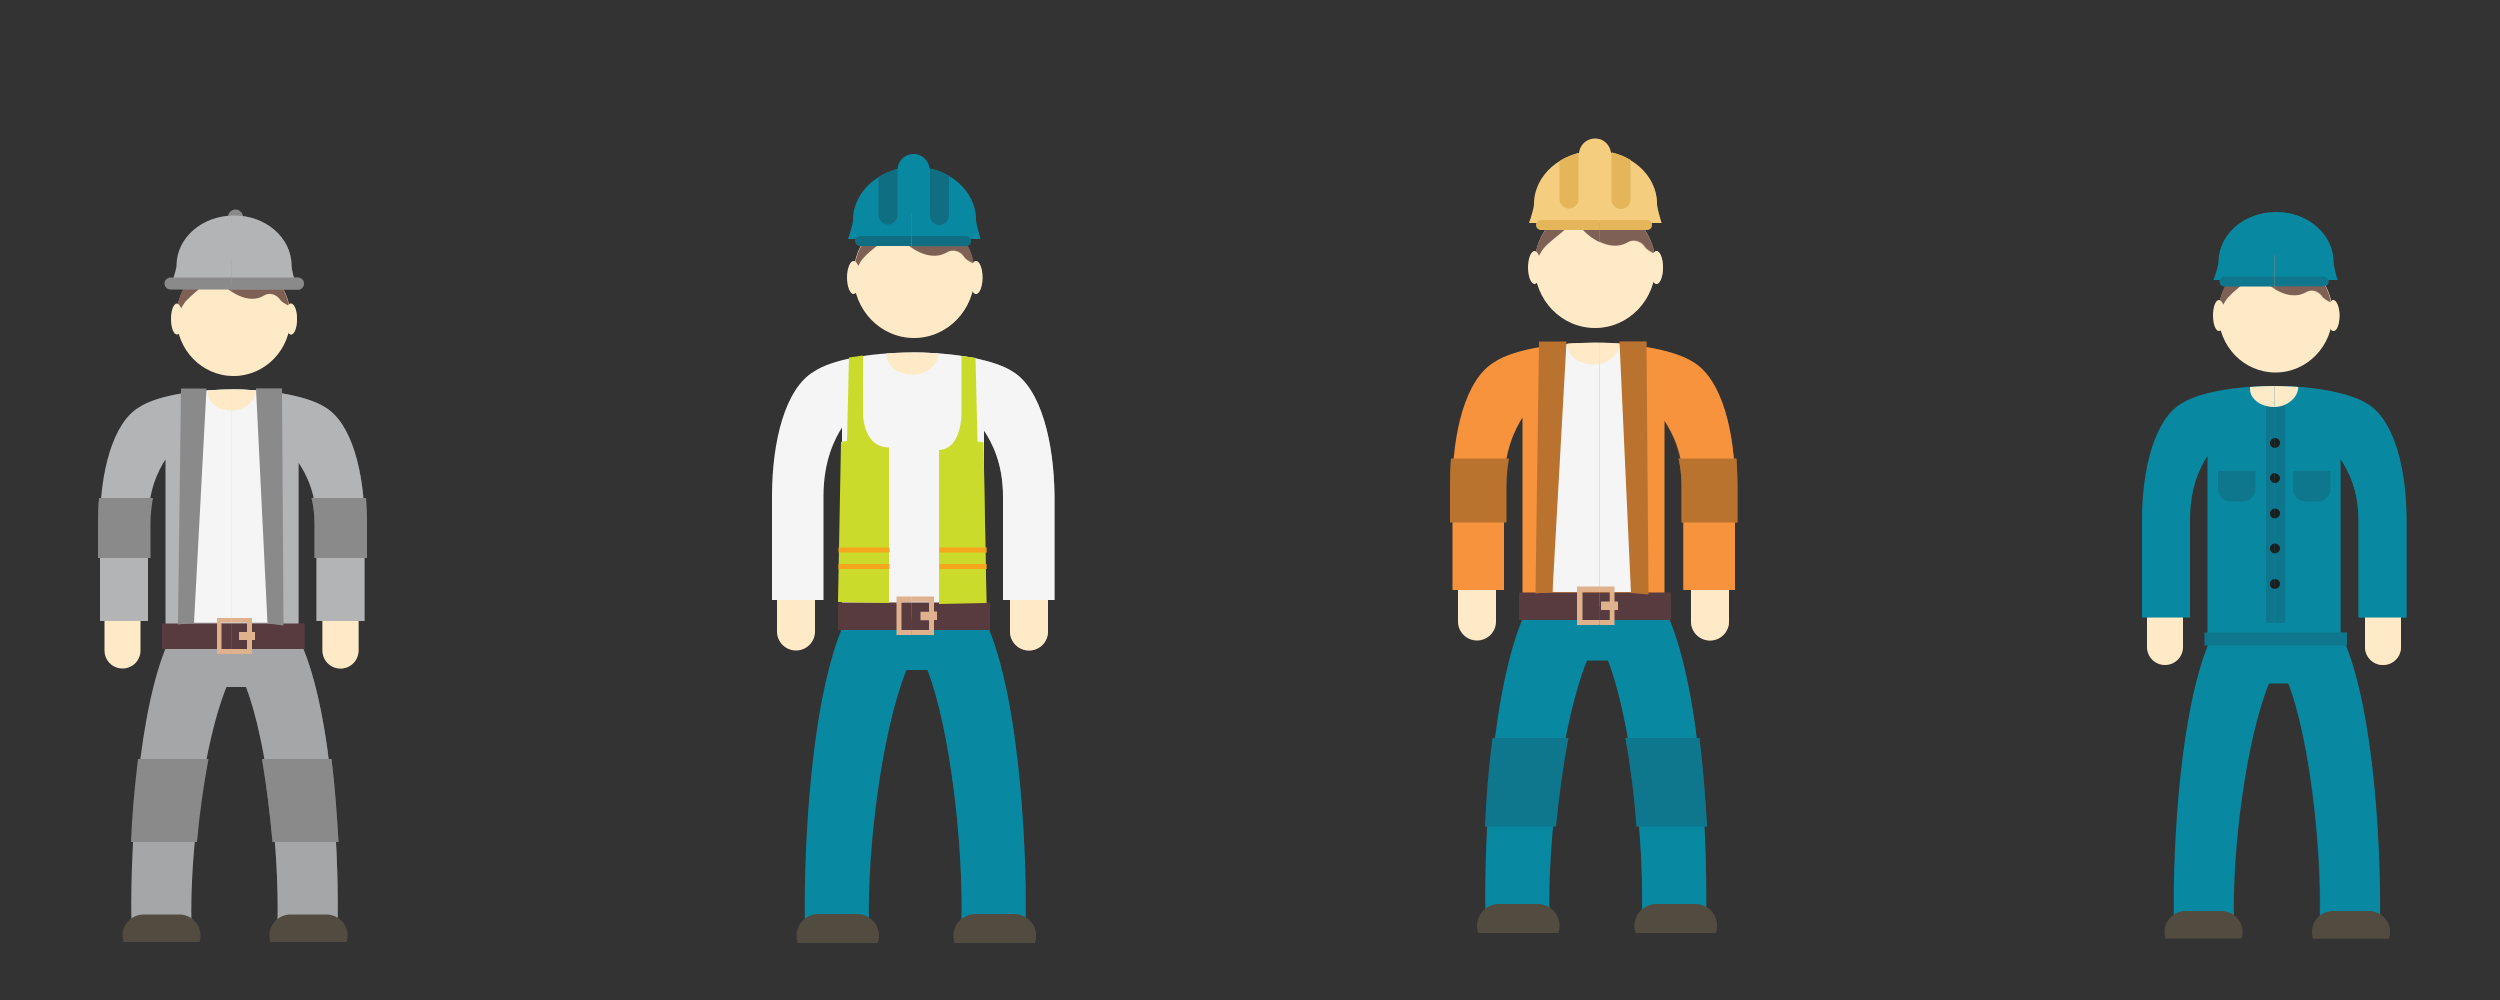 <?xml version="1.0" encoding="utf-8"?>
<!-- Generator: Adobe Illustrator 23.0.1, SVG Export Plug-In . SVG Version: 6.00 Build 0)  -->
<svg version="1.1" id="Layer_1" xmlns="http://www.w3.org/2000/svg" xmlns:xlink="http://www.w3.org/1999/xlink" x="0px" y="0px"
	 viewBox="0 0 500 200" style="enable-background:new 0 0 500 200;" xml:space="preserve">
<rect x="0" y="0" width="500" height="200" fill="#333333" stroke="none"/>
<style type="text/css">
	.st0{fill-rule:evenodd;clip-rule:evenodd;fill:#8B8A8B;}
	.st1{fill:#FFEAC7;}
	.st2{fill-rule:evenodd;clip-rule:evenodd;fill:#B3B4B6;}
	.st3{fill-rule:evenodd;clip-rule:evenodd;fill:#FFEAC7;}
	.st4{fill-rule:evenodd;clip-rule:evenodd;fill:#7E6055;}
	.st5{fill:#A5A6A8;}
	.st6{fill:#524C40;}
	.st7{fill:#8B8A8B;}
	.st8{fill-rule:evenodd;clip-rule:evenodd;fill:#F4F5F4;}
	.st9{fill:#573B3F;}
	.st10{fill:#E0B18D;}
	.st11{opacity:0.5;}
	.st12{fill-rule:evenodd;clip-rule:evenodd;fill:#0988A1;}
	.st13{fill-rule:evenodd;clip-rule:evenodd;fill:#106E82;}
	.st14{fill:#0988A1;}
	.st15{fill:#CADB2B;}
	.st16{fill:#F5A61C;}
	.st17{fill-rule:evenodd;clip-rule:evenodd;fill:#0E778E;}
	.st18{fill:#0E778E;}
	.st19{fill:#1D1D1B;}
	.st20{fill-rule:evenodd;clip-rule:evenodd;fill:#F7933D;}
	.st21{fill-rule:evenodd;clip-rule:evenodd;fill:#BA722F;}
	.st22{fill:#BA722F;}
	.st23{fill-rule:evenodd;clip-rule:evenodd;fill:#F5CD7E;}
	.st24{fill-rule:evenodd;clip-rule:evenodd;fill:#E4B559;}
</style>
<g>
	<g>
		<path class="st0" d="M47.1,44.9c0.8,0,1.5-0.7,1.5-1.5c0-0.8-0.7-1.5-1.5-1.5c-0.8,0-1.5,0.7-1.5,1.5
			C45.6,44.2,46.3,44.9,47.1,44.9z"/>
		<path class="st1" d="M28.1,130.1c0,2-1.6,3.6-3.6,3.6l0,0c-2,0-3.6-1.6-3.6-3.6v-5.8c0-2,1.6-3.6,3.6-3.6l0,0c2,0,3.6,1.6,3.6,3.6
			V130.1z"/>
		<path class="st1" d="M71.7,130.1c0,2-1.6,3.6-3.6,3.6l0,0c-2,0-3.6-1.6-3.6-3.6v-5.8c0-2,1.6-3.6,3.6-3.6l0,0c2,0,3.6,1.6,3.6,3.6
			V130.1z"/>
		<path class="st2" d="M65.1,81.5c-3.2-2.1-10.3-3.6-18.6-3.6c-8.3,0-15.4,1.4-18.6,3.5c-5.4,3.1-7.9,13.2-7.9,23.3v19.5h9.6v-19.5
			c0-6.6,2.1-10.7,3.5-12.8v36h26.6V92.5c1.5,2.2,3.6,6.2,3.6,12.2v19.5h9.6v-19.5C72.9,94.7,70.4,84.7,65.1,81.5z"/>
		<ellipse class="st3" cx="46.7" cy="63.5" rx="11.4" ry="11.7"/>
		<path class="st4" d="M37.2,60.2c1.2-1.3,2.6-2.3,3.9-3.5c0.9-0.8,2.4-1,3.3,0c2,2.2,5.6,4.1,8.4,2.4c1.1-0.7,2.5-0.2,3.2,0.8
			c0.3,0.5,1.1,0.9,1.8,1.3c-1-5.4-5.6-9.5-11.2-9.5c-6.1,0-11.1,5-11.3,11.2C36.1,62.1,36.5,61,37.2,60.2z"/>
		<path class="st3" d="M59.4,63.8c0,1.7-0.5,3.1-1.2,3.1c-0.7,0-1.2-1.4-1.2-3.1s0.5-3.1,1.2-3.1C58.9,60.8,59.4,62.1,59.4,63.8z"/>
		<path class="st3" d="M36.6,63.8c0,1.7-0.5,3.1-1.2,3.1c-0.7,0-1.2-1.4-1.2-3.1s0.5-3.1,1.2-3.1C36,60.8,36.6,62.1,36.6,63.8z"/>
		<path class="st2" d="M59.1,56.7c0-0.1,0-0.2-0.1-0.3c-0.2-0.7-0.7-2.6-0.7-3.3c0-5.5-5.1-10-11.5-10c-6.4,0-11.5,4.5-11.5,10
			c0,0.6-0.6,2.5-1,3.6H59.1z"/>
		<path class="st0" d="M60.8,56.7c0,0.7-0.6,1.2-1.2,1.2H34.1c-0.7,0-1.2-0.6-1.2-1.2l0,0c0-0.7,0.6-1.2,1.2-1.2h25.4
			C60.2,55.5,60.8,56,60.8,56.7L60.8,56.7z"/>
		<path class="st5" d="M59.9,128l-0.2-0.7H33.1v2.4c-6.3,15.7-7.1,45.6-6.8,55.5l12-0.3c-0.4-14.5,2.5-36.5,7-47.5h3.9
			c4.3,11.2,6.7,33.1,6.3,47.5l12,0.3C67.8,174.9,67,143.1,59.9,128z"/>
		<path class="st6" d="M39.9,188.4c0.1-0.4,0.2-0.8,0.2-1.3c0-2.3-1.9-4.2-4.2-4.2h-7.2c-2.3,0-4.2,1.9-4.2,4.2
			c0,0.4,0.1,0.9,0.2,1.3H39.9z"/>
		<path class="st6" d="M69.3,188.4c0.1-0.4,0.2-0.8,0.2-1.3c0-2.3-1.9-4.2-4.2-4.2h-7.2c-2.3,0-4.2,1.9-4.2,4.2
			c0,0.4,0.1,0.9,0.2,1.3H69.3z"/>
		<path class="st7" d="M67.7,168.4c-0.3-5.2-0.7-10.9-1.4-16.6H52.4c0.9,5.3,1.6,11,2.1,16.6H67.7z"/>
		<path class="st7" d="M39.4,168.4c0.5-5.6,1.3-11.3,2.3-16.6H27.6c-0.7,5.7-1.2,11.4-1.4,16.6H39.4z"/>
		<path class="st0" d="M30.1,111.6v-6.9c0-1.8,0.2-3.5,0.5-5.1H19.8c-0.2,1.7-0.2,3.5-0.2,5.1v6.9H30.1z"/>
		<path class="st0" d="M62.8,111.6h10.6v-6.9c0-1.7-0.1-3.4-0.2-5.1H62.3c0.4,1.6,0.6,3.3,0.6,5.1V111.6z"/>
		<path class="st8" d="M54.6,78.4c-2.5-0.3-5.2-0.5-8.1-0.5c-2.7,0-5.3,0.2-7.7,0.4v46.2h15.8V78.4z"/>
		<path class="st1" d="M41.5,78.1c0,0.1,0,0.3,0,0.4c0,2,2.2,3.6,4.8,3.6c2.7,0,4.8-2,4.8-4c0,0-2.4-0.2-4.8-0.2
			C44,77.9,41.6,78.1,41.5,78.1z"/>
		<rect x="32.4" y="124.7" class="st9" width="28.5" height="5.1"/>
		<g>
			<g>
				<g>
					<path class="st10" d="M50.4,130.8h-7v-7.2h7V130.8z M44.3,129.8h5.1v-5.3h-5.1V129.8z"/>
				</g>
				<g>
					<rect x="47.8" y="126.4" class="st10" width="3.2" height="1.6"/>
				</g>
			</g>
		</g>
		<polygon class="st7" points="56.7,125.1 53.5,124.7 51.2,77.7 56.4,77.7 		"/>
		<polygon class="st7" points="35.6,124.9 38.8,124.6 41.3,77.7 36.2,77.7 		"/>
	</g>
	<g class="st11">
		<path class="st0" d="M47.1,42c-0.3,0-0.6,0.1-0.8,0.2v2.4c0.2,0.1,0.5,0.2,0.8,0.2c0.8,0,1.5-0.7,1.5-1.5
			C48.5,42.6,47.9,42,47.1,42z"/>
		<path class="st1" d="M71.7,130.1c0,2-1.6,3.6-3.6,3.6l0,0c-2,0-3.6-1.6-3.6-3.6v-5.8c0-2,1.6-3.6,3.6-3.6l0,0c2,0,3.6,1.6,3.6,3.6
			V130.1z"/>
		<path class="st2" d="M65.1,81.5c-3.2-2.1-10.3-3.6-18.6-3.6c-0.1,0-0.1,0-0.2,0v50h13.4V92.5c1.5,2.2,3.6,6.2,3.6,12.2v19.5h9.6
			v-19.5C72.9,94.7,70.4,84.7,65.1,81.5z"/>
		<path class="st3" d="M46.7,51.8c-0.1,0-0.3,0-0.4,0v23.3c0.1,0,0.3,0,0.4,0C53,75.1,58,69.9,58,63.5S53,51.8,46.7,51.8z"/>
		<path class="st4" d="M46.7,51.8c-0.1,0-0.3,0-0.4,0v6.5c2,1.3,4.5,2.1,6.5,0.8c1.1-0.7,2.5-0.2,3.2,0.8c0.3,0.5,1.1,0.9,1.8,1.3
			C56.8,55.9,52.2,51.8,46.7,51.8z"/>
		<path class="st3" d="M59.4,63.8c0,1.7-0.5,3.1-1.2,3.1c-0.7,0-1.2-1.4-1.2-3.1s0.5-3.1,1.2-3.1C58.9,60.8,59.4,62.1,59.4,63.8z"/>
		<path class="st2" d="M46.3,56.7h12.8c0-0.1,0-0.2-0.1-0.3c-0.2-0.7-0.7-2.6-0.7-3.3c0-5.5-5.1-10-11.5-10c-0.2,0-0.3,0-0.5,0V56.7
			z"/>
		<path class="st0" d="M59.6,55.5H46.3V58h13.3c0.7,0,1.2-0.6,1.2-1.2C60.8,56,60.2,55.5,59.6,55.5z"/>
		<path class="st5" d="M59.9,128l-0.2-0.7H46.3v10h2.9c4.3,11.2,6.7,33.1,6.3,47.5l12,0.3C67.8,174.9,67,143.1,59.9,128z"/>
		<path class="st6" d="M69.3,188.4c0.1-0.4,0.2-0.8,0.2-1.3c0-2.3-1.9-4.2-4.2-4.2h-7.2c-2.3,0-4.2,1.9-4.2,4.2
			c0,0.4,0.1,0.9,0.2,1.3H69.3z"/>
		<path class="st7" d="M67.7,168.4c-0.3-5.2-0.7-10.9-1.4-16.6H52.4c0.9,5.3,1.6,11,2.1,16.6H67.7z"/>
		<path class="st0" d="M62.8,111.6h10.6v-6.9c0-1.7-0.1-3.4-0.2-5.1H62.3c0.4,1.6,0.6,3.3,0.6,5.1V111.6z"/>
		<path class="st8" d="M46.5,77.9c-0.1,0-0.1,0-0.2,0v46.6h8.3V78.4C52.1,78.1,49.4,77.9,46.5,77.9z"/>
		<path class="st1" d="M46.5,77.9c-0.1,0-0.1,0-0.2,0v4.2c0,0,0.1,0,0.1,0c2.7,0,4.8-2,4.8-4C51.2,78.1,48.9,77.9,46.5,77.9z"/>
		<rect x="46.3" y="124.7" class="st9" width="14.6" height="5.1"/>
		<g>
			<g>
				<g>
					<polygon class="st10" points="46.3,123.6 46.3,124.5 49.4,124.5 49.4,129.8 46.3,129.8 46.3,130.8 50.4,130.8 50.4,123.6 					
						"/>
				</g>
				<g>
					<rect x="47.8" y="126.4" class="st10" width="3.2" height="1.6"/>
				</g>
			</g>
		</g>
		<polygon class="st7" points="56.7,125.1 53.5,124.7 51.2,77.7 56.4,77.7 		"/>
	</g>
</g>
<g>
	<g>
		<path class="st1" d="M163,126.3c0,2.1-1.7,3.8-3.8,3.8l0,0c-2.1,0-3.8-1.7-3.8-3.8v-6.2c0-2.1,1.7-3.8,3.8-3.8l0,0
			c2.1,0,3.8,1.7,3.8,3.8V126.3z"/>
		<path class="st1" d="M209.6,126.3c0,2.1-1.7,3.8-3.8,3.8l0,0c-2.1,0-3.8-1.7-3.8-3.8v-6.2c0-2.1,1.7-3.8,3.8-3.8l0,0
			c2.1,0,3.8,1.7,3.8,3.8V126.3z"/>
		<path class="st8" d="M202.5,74.3c-3.4-2.2-11-3.8-19.9-3.8c-8.8,0-16.4,1.5-19.8,3.8c-5.8,3.4-8.4,14.1-8.4,24.9V120h10.3V99.2
			c0-7.1,2.3-11.5,3.7-13.7V124h28.4V86.1c1.6,2.4,3.8,6.6,3.8,13.1V120h10.3V99.2C210.8,88.5,208.2,77.7,202.5,74.3z"/>
		<ellipse class="st3" cx="182.8" cy="55.1" rx="12.1" ry="12.5"/>
		<path class="st4" d="M172.7,51.6c1.2-1.4,2.8-2.4,4.2-3.7c1-0.9,2.6-1,3.5,0c2.1,2.3,6,4.4,9,2.6c1.2-0.7,2.7-0.2,3.4,0.9
			c0.3,0.5,1.1,1,2,1.4c-1.1-5.8-6-10.1-11.9-10.1c-6.5,0-11.9,5.3-12.1,11.9C171.5,53.7,171.9,52.4,172.7,51.6z"/>
		<path class="st3" d="M196.5,55.5c0,1.8-0.6,3.3-1.3,3.3c-0.7,0-1.3-1.5-1.3-3.3s0.6-3.3,1.3-3.3C195.9,52.2,196.5,53.7,196.5,55.5
			z"/>
		<path class="st3" d="M172,55.5c0,1.8-0.6,3.3-1.3,3.3c-0.7,0-1.3-1.5-1.3-3.3s0.6-3.3,1.3-3.3C171.5,52.2,172,53.7,172,55.5z"/>
		<g>
			<g>
				<path class="st12" d="M196.1,47.8c0-0.1,0-0.2-0.1-0.3c-0.2-0.7-0.8-2.8-0.8-3.5c0-5.9-5.5-10.6-12.3-10.6
					c-6.8,0-12.3,4.8-12.3,10.6c0,0.7-0.6,2.7-1,3.8H196.1z"/>
				<circle class="st12" cx="182.7" cy="34" r="3.2"/>
				<g>
					<g>
						<path class="st13" d="M175.7,35.4c1.1-0.7,2.4-1.2,3.7-1.6c0.1,0.2,0.1,0.5,0.1,0.7v8.5c0,1.1-0.9,1.9-1.9,1.9l0,0
							c-1.1,0-1.9-0.9-1.9-1.9V35.4z"/>
						<path class="st13" d="M186.1,33.7c1.3,0.3,2.6,0.8,3.7,1.5v7.9c0,1.1-0.9,1.9-1.9,1.9l0,0c-1.1,0-1.9-0.9-1.9-1.9v-8.5
							C186,34.2,186,34,186.1,33.7z"/>
					</g>
				</g>
			</g>
			<path class="st13" d="M194.2,48.2c0,0.6-0.5,1-1,1H172c-0.6,0-1-0.5-1-1l0,0c0-0.6,0.5-1,1-1h21.2
				C193.7,47.2,194.2,47.6,194.2,48.2L194.2,48.2z"/>
		</g>
		<path class="st14" d="M197,124l-0.2-0.7h-28.5v2.6c-6.8,16.8-7.6,48.7-7.3,59.3l12.8-0.4c-0.4-15.5,2.7-39,7.5-50.8h4.2
			c4.6,11.9,7.2,35.4,6.8,50.8l12.8,0.4C205.4,174.2,204.5,140.2,197,124z"/>
		<path class="st6" d="M175.6,188.6c0.1-0.4,0.2-0.9,0.2-1.4c0-2.5-2-4.4-4.4-4.4h-7.7c-2.5,0-4.4,2-4.4,4.4c0,0.5,0.1,0.9,0.2,1.4
			H175.6z"/>
		<path class="st6" d="M207,188.6c0.1-0.4,0.2-0.9,0.2-1.4c0-2.5-2-4.4-4.4-4.4h-7.7c-2.5,0-4.4,2-4.4,4.4c0,0.5,0.1,0.9,0.2,1.4
			H207z"/>
		<path class="st1" d="M177.3,70.7c0,0.1,0,0.3,0,0.4c0,2.1,2.3,3.8,5.2,3.8c2.9,0,5.2-2.1,5.2-4.2c0,0-2.5-0.2-5.1-0.2
			C180,70.5,177.4,70.7,177.3,70.7z"/>
		<rect x="167.6" y="120.5" class="st9" width="30.4" height="5.5"/>
		<path class="st10" d="M187.4,122.3h-0.6v-3h-7.5v7.7h7.5v-3h0.6V122.3z M185.8,126h-5.5v-5.6h5.5v2h-1.7v1.7h1.7V126z"/>
		<path class="st15" d="M172.6,82.8v-1.1c0-0.3,0-0.5,0-0.8c0-0.3,0-0.5,0-0.8v-9l-2.8,0.4l-0.4,16.7l-1.2,0.2l-0.6,32l10.2,0.2
			l0-31.1C172.6,89.5,172.6,82.8,172.6,82.8z"/>
		<path class="st15" d="M196.7,88.5l-1.2-0.2l-0.4-16.7l-2.8-0.4v11.7c0,0,0,6.9-4.5,7.1l0,30.8l9.5-0.2L196.7,88.5z"/>
		<rect x="167.7" y="109.5" class="st16" width="10.2" height="1"/>
		<rect x="167.7" y="112.8" class="st16" width="10.2" height="1"/>
		<rect x="187.9" y="109.5" class="st16" width="9.4" height="1"/>
		<rect x="187.9" y="112.8" class="st16" width="9.4" height="1"/>
	</g>
	<g class="st11">
		<path class="st1" d="M209.6,126.3c0,2.1-1.7,3.8-3.8,3.8l0,0c-2.1,0-3.8-1.7-3.8-3.8v-6.2c0-2.1,1.7-3.8,3.8-3.8l0,0
			c2.1,0,3.8,1.7,3.8,3.8V126.3z"/>
		<path class="st8" d="M202.5,74.3c-3.4-2.2-11-3.8-19.9-3.8c-0.1,0-0.2,0-0.3,0V124h14.5V86.1c1.6,2.4,3.8,6.6,3.8,13.1V120h10.3
			V99.2C210.8,88.5,208.2,77.7,202.5,74.3z"/>
		<path class="st3" d="M182.8,42.6c-0.2,0-0.4,0-0.5,0v24.9c0.2,0,0.4,0,0.5,0c6.7,0,12.1-5.6,12.1-12.5S189.5,42.6,182.8,42.6z"/>
		<path class="st4" d="M182.8,42.6c-0.2,0-0.4,0-0.5,0v6.9c2.1,1.5,4.9,2.3,7.1,0.9c1.2-0.7,2.7-0.2,3.4,0.9c0.3,0.5,1.1,1,2,1.4
			C193.7,46.9,188.8,42.6,182.8,42.6z"/>
		<path class="st3" d="M196.5,55.5c0,1.8-0.6,3.3-1.3,3.3c-0.7,0-1.3-1.5-1.3-3.3s0.6-3.3,1.3-3.3C195.9,52.2,196.5,53.7,196.5,55.5
			z"/>
		<g>
			<g>
				<path class="st12" d="M182.3,47.8h13.8c0-0.1,0-0.2-0.1-0.3c-0.2-0.7-0.8-2.8-0.8-3.5c0-5.9-5.5-10.6-12.3-10.6
					c-0.2,0-0.4,0-0.6,0V47.8z"/>
				<path class="st12" d="M182.7,30.9c-0.1,0-0.3,0-0.4,0v6.3c0.1,0,0.3,0,0.4,0c1.7,0,3.2-1.4,3.2-3.2
					C185.9,32.3,184.5,30.9,182.7,30.9z"/>
				<g>
					<g>
						<path class="st13" d="M186.1,33.7c1.3,0.3,2.6,0.8,3.7,1.5v7.9c0,1.1-0.9,1.9-1.9,1.9l0,0c-1.1,0-1.9-0.9-1.9-1.9v-8.5
							C186,34.2,186,34,186.1,33.7z"/>
					</g>
				</g>
			</g>
			<path class="st13" d="M193.2,47.2h-10.8v2.1h10.8c0.6,0,1-0.5,1-1C194.2,47.6,193.7,47.2,193.2,47.2z"/>
		</g>
		<path class="st14" d="M197,124l-0.2-0.7h-14.5V134h3.2c4.6,11.9,7.2,35.4,6.8,50.8l12.8,0.4C205.4,174.2,204.5,140.2,197,124z"/>
		<path class="st6" d="M207,188.6c0.1-0.4,0.2-0.9,0.2-1.4c0-2.5-2-4.4-4.4-4.4h-7.7c-2.5,0-4.4,2-4.4,4.4c0,0.5,0.1,0.9,0.2,1.4
			H207z"/>
		<path class="st1" d="M182.6,70.6c-0.1,0-0.2,0-0.3,0V75c0.1,0,0.2,0,0.2,0c2.9,0,5.2-2.1,5.2-4.2
			C187.7,70.8,185.2,70.6,182.6,70.6z"/>
		<rect x="182.3" y="120.5" class="st9" width="15.7" height="5.5"/>
		<polygon class="st10" points="186.8,122.3 186.8,119.3 182.3,119.3 182.3,120.3 185.8,120.3 185.8,122.3 184.1,122.3 184.1,124 
			185.8,124 185.8,126 182.3,126 182.3,127 186.8,127 186.8,124 187.4,124 187.4,122.3 		"/>
		<path class="st15" d="M196.7,88.5l-1.2-0.2l-0.4-16.7l-2.8-0.4v11.7c0,0,0,6.9-4.5,7.1l0,30.8l9.5-0.2L196.7,88.5z"/>
		<rect x="187.9" y="109.5" class="st16" width="9.4" height="1"/>
		<rect x="187.9" y="112.8" class="st16" width="9.4" height="1"/>
	</g>
</g>
<g>
	<g>
		<path class="st1" d="M436.6,129.4c0,2-1.6,3.6-3.6,3.6l0,0c-2,0-3.6-1.6-3.6-3.6v-5.8c0-2,1.6-3.6,3.6-3.6l0,0
			c2,0,3.6,1.6,3.6,3.6V129.4z"/>
		<path class="st1" d="M480.2,129.4c0,2-1.6,3.6-3.6,3.6l0,0c-2,0-3.6-1.6-3.6-3.6v-5.8c0-2,1.6-3.6,3.6-3.6l0,0
			c2,0,3.6,1.6,3.6,3.6V129.4z"/>
		<path class="st12" d="M473.5,80.8c-3.2-2.1-10.3-3.6-18.6-3.6c-8.3,0-15.4,1.4-18.6,3.5c-5.4,3.1-7.9,13.2-7.9,23.3v19.5h9.6V104
			c0-6.6,2.1-10.7,3.5-12.8v36h26.6V91.8c1.5,2.2,3.6,6.2,3.6,12.2v19.5h9.6V104C481.3,94,478.9,84,473.5,80.8z"/>
		<rect x="453.2" y="80.3" class="st17" width="3.8" height="44.3"/>
		<path class="st3" d="M466.5,62.8c0,6.4-5.1,11.7-11.4,11.7c-6.3,0-11.4-5.2-11.4-11.7c0-6.4,5.1-11.7,11.4-11.7
			C461.4,51.1,466.5,56.3,466.5,62.8z"/>
		<path class="st4" d="M445.6,59.5c1.2-1.3,2.6-2.3,3.9-3.5c0.9-0.8,2.4-1,3.3,0c2,2.2,5.6,4.1,8.4,2.4c1.1-0.7,2.5-0.2,3.2,0.8
			c0.3,0.5,1.1,0.9,1.8,1.3c-1-5.4-5.6-9.5-11.2-9.5c-6.1,0-11.1,5-11.3,11.2C444.5,61.4,444.9,60.3,445.6,59.5z"/>
		<path class="st3" d="M467.9,63.1c0,1.7-0.5,3.1-1.2,3.1c-0.7,0-1.2-1.4-1.2-3.1c0-1.7,0.5-3.1,1.2-3.1
			C467.3,60.1,467.9,61.4,467.9,63.1z"/>
		<path class="st3" d="M445,63.1c0,1.7-0.5,3.1-1.2,3.1c-0.7,0-1.2-1.4-1.2-3.1c0-1.7,0.5-3.1,1.2-3.1C444.5,60.1,445,61.4,445,63.1
			z"/>
		<g>
			<g>
				<g>
					<path class="st12" d="M467.5,56c0-0.1,0-0.2-0.1-0.3c-0.2-0.7-0.7-2.6-0.7-3.3c0-5.5-5.1-10-11.5-10c-6.4,0-11.5,4.5-11.5,10
						c0,0.6-0.6,2.5-1,3.6H467.5z"/>
				</g>
				<g>
					<path class="st17" d="M465.7,56.3c0,0.5-0.4,1-1,1h-19.8c-0.5,0-1-0.4-1-1l0,0c0-0.5,0.4-1,1-1h19.8
						C465.3,55.3,465.7,55.8,465.7,56.3L465.7,56.3z"/>
				</g>
			</g>
		</g>
		<path class="st14" d="M468.4,127.3l-0.2-0.7h-26.6v2.4c-6.3,15.7-7.1,45.6-6.8,55.5l12-0.3c-0.4-14.5,2.5-36.5,7-47.5h3.9
			c4.3,11.2,6.7,33.1,6.3,47.5l12,0.3C476.2,174.2,475.4,142.4,468.4,127.3z"/>
		<path class="st6" d="M448.3,187.7c0.1-0.4,0.2-0.8,0.2-1.3c0-2.3-1.9-4.2-4.2-4.2h-7.2c-2.3,0-4.2,1.9-4.2,4.2
			c0,0.4,0.1,0.9,0.2,1.3H448.3z"/>
		<path class="st6" d="M477.8,187.7c0.1-0.4,0.2-0.8,0.2-1.3c0-2.3-1.9-4.2-4.2-4.2h-7.2c-2.3,0-4.2,1.9-4.2,4.2
			c0,0.4,0.1,0.9,0.2,1.3H477.8z"/>
		<rect x="440.9" y="126.5" class="st18" width="28.5" height="2.6"/>
		<g>
			<g>
				<path class="st19" d="M456,88.6c0,0.5-0.4,1-1,1c-0.5,0-1-0.4-1-1c0-0.5,0.4-1,1-1C455.5,87.6,456,88,456,88.6z"/>
				<path class="st19" d="M456,95.6c0,0.5-0.4,1-1,1c-0.5,0-1-0.4-1-1c0-0.5,0.4-1,1-1C455.5,94.7,456,95.1,456,95.6z"/>
				<path class="st19" d="M456,102.7c0,0.5-0.4,1-1,1c-0.5,0-1-0.4-1-1c0-0.5,0.4-1,1-1C455.5,101.7,456,102.1,456,102.7z"/>
				<path class="st19" d="M456,109.7c0,0.5-0.4,1-1,1c-0.5,0-1-0.4-1-1c0-0.5,0.4-1,1-1C455.5,108.7,456,109.2,456,109.7z"/>
				<path class="st19" d="M456,116.8c0,0.5-0.4,1-1,1c-0.5,0-1-0.4-1-1c0-0.5,0.4-1,1-1C455.5,115.8,456,116.2,456,116.8z"/>
			</g>
		</g>
		<path class="st1" d="M450,77.4c0,0.1,0,0.3,0,0.4c0,2,2.2,3.6,4.8,3.6c2.7,0,4.8-2,4.8-4c0,0-2.4-0.2-4.8-0.2
			C452.5,77.2,450,77.4,450,77.4z"/>
		<path class="st18" d="M443.6,94.2v3.6c0,1.4,1.1,2.5,2.5,2.5h2.5c1.4,0,2.5-1.1,2.5-2.5v-3.6H443.6z"/>
		<path class="st18" d="M458.6,94.2v3.6c0,1.4,1.1,2.5,2.5,2.5h2.5c1.4,0,2.5-1.1,2.5-2.5v-3.6H458.6z"/>
	</g>
	<g class="st11">
		<path class="st1" d="M480.2,129.4c0,2-1.6,3.6-3.6,3.6l0,0c-2,0-3.6-1.6-3.6-3.6v-5.8c0-2,1.6-3.6,3.6-3.6l0,0
			c2,0,3.6,1.6,3.6,3.6V129.4z"/>
		<path class="st12" d="M473.5,80.8c-3.2-2.1-10.3-3.5-18.6-3.6v50h13.2V91.8c1.5,2.2,3.6,6.2,3.6,12.2v19.5h9.6V104
			C481.3,94,478.9,84,473.5,80.8z"/>
		<rect x="455" y="80.3" class="st17" width="2.1" height="44.3"/>
		<path class="st3" d="M455.1,51.1c-0.1,0-0.1,0-0.2,0v23.3c0.1,0,0.1,0,0.2,0c6.3,0,11.4-5.2,11.4-11.7
			C466.5,56.3,461.4,51.1,455.1,51.1z"/>
		<path class="st4" d="M455.1,51.1c-0.1,0-0.1,0-0.2,0v6.7c1.9,1.2,4.3,1.8,6.3,0.7c1.1-0.7,2.5-0.2,3.2,0.8
			c0.3,0.5,1.1,0.9,1.8,1.3C465.3,55.2,460.6,51.1,455.1,51.1z"/>
		<path class="st3" d="M467.9,63.1c0,1.7-0.5,3.1-1.2,3.1c-0.7,0-1.2-1.4-1.2-3.1c0-1.7,0.5-3.1,1.2-3.1
			C467.3,60.1,467.9,61.4,467.9,63.1z"/>
		<g>
			<g>
				<g>
					<path class="st12" d="M455,56h12.5c0-0.1,0-0.2-0.1-0.3c-0.2-0.7-0.7-2.6-0.7-3.3c0-5.5-5.1-10-11.5-10c-0.1,0-0.1,0-0.2,0V56z
						"/>
				</g>
				<g>
					<path class="st17" d="M464.8,55.3H455v1.9h9.8c0.5,0,1-0.4,1-1C465.7,55.8,465.3,55.3,464.8,55.3z"/>
				</g>
			</g>
		</g>
		<path class="st14" d="M468.4,127.3l-0.2-0.7H455v10h2.6c4.3,11.2,6.7,33.1,6.3,47.5l12,0.3C476.2,174.2,475.4,142.4,468.4,127.3z"
			/>
		<path class="st6" d="M477.8,187.7c0.1-0.4,0.2-0.8,0.2-1.3c0-2.3-1.9-4.2-4.2-4.2h-7.2c-2.3,0-4.2,1.9-4.2,4.2
			c0,0.4,0.1,0.9,0.2,1.3H477.8z"/>
		<rect x="455" y="126.5" class="st18" width="14.4" height="2.6"/>
		<g>
			<g>
				<path class="st19" d="M455,87.6C455,87.6,455,87.6,455,87.6l-0.1,1.9c0,0,0,0,0.1,0c0.5,0,1-0.4,1-1C456,88,455.5,87.6,455,87.6
					z"/>
				<path class="st19" d="M455,94.7C455,94.7,455,94.7,455,94.7l-0.1,1.9c0,0,0,0,0.1,0c0.5,0,1-0.4,1-1
					C456,95.1,455.5,94.7,455,94.7z"/>
				<path class="st19" d="M455,101.7C455,101.7,455,101.7,455,101.7l-0.1,1.9c0,0,0,0,0.1,0c0.5,0,1-0.4,1-1
					C456,102.1,455.5,101.7,455,101.7z"/>
				<path class="st19" d="M455,108.7C455,108.7,455,108.8,455,108.7l-0.1,1.9c0,0,0,0,0.1,0c0.5,0,1-0.4,1-1
					C456,109.2,455.5,108.7,455,108.7z"/>
				<path class="st19" d="M455,115.8C455,115.8,455,115.8,455,115.8l-0.1,1.9c0,0,0,0,0.1,0c0.5,0,1-0.4,1-1
					C456,116.2,455.5,115.8,455,115.8z"/>
			</g>
		</g>
		<path class="st1" d="M455,77.2v4.2c2.6-0.1,4.7-2,4.7-4C459.7,77.4,457.3,77.3,455,77.2z"/>
		<path class="st18" d="M458.6,94.2v3.6c0,1.4,1.1,2.5,2.5,2.5h2.5c1.4,0,2.5-1.1,2.5-2.5v-3.6H458.6z"/>
	</g>
</g>
<g>
	<g>
		<path class="st1" d="M299.2,124.3c0,2.1-1.7,3.8-3.8,3.8l0,0c-2.1,0-3.8-1.7-3.8-3.8v-6.2c0-2.1,1.7-3.8,3.8-3.8l0,0
			c2.1,0,3.8,1.7,3.8,3.8V124.3z"/>
		<path class="st1" d="M345.8,124.3c0,2.1-1.7,3.8-3.8,3.8l0,0c-2.1,0-3.8-1.7-3.8-3.8v-6.2c0-2.1,1.7-3.8,3.8-3.8l0,0
			c2.1,0,3.8,1.7,3.8,3.8V124.3z"/>
		<path class="st20" d="M338.6,72.4c-3.4-2.2-11-3.8-19.9-3.8c-8.8,0-16.4,1.5-19.8,3.8c-5.8,3.4-8.4,14.1-8.4,24.9V118h10.3V97.2
			c0-7.1,2.3-11.5,3.7-13.7V122h28.4V84.1c1.6,2.4,3.8,6.6,3.8,13.1V118H347V97.2C347,86.5,344.4,75.8,338.6,72.4z"/>
		<path class="st3" d="M331.1,53.1c0,6.9-5.4,12.5-12.1,12.5c-6.7,0-12.1-5.6-12.1-12.5c0-6.9,5.4-12.5,12.1-12.5
			C325.7,40.6,331.1,46.2,331.1,53.1z"/>
		<path class="st4" d="M308.8,49.6c1.2-1.4,2.8-2.4,4.2-3.7c1-0.9,2.6-1,3.5,0c2.1,2.3,6,4.4,9,2.6c1.2-0.7,2.7-0.2,3.4,0.9
			c0.3,0.5,1.1,1,2,1.4c-1.1-5.8-6-10.1-11.9-10.1c-6.5,0-11.9,5.3-12.1,11.9C307.6,51.7,308.1,50.4,308.8,49.6z"/>
		<path class="st3" d="M332.6,53.5c0,1.8-0.6,3.3-1.3,3.3c-0.7,0-1.3-1.5-1.3-3.3c0-1.8,0.6-3.3,1.3-3.3
			C332,50.2,332.6,51.7,332.6,53.5z"/>
		<path class="st3" d="M308.2,53.5c0,1.8-0.6,3.3-1.3,3.3c-0.7,0-1.3-1.5-1.3-3.3c0-1.8,0.6-3.3,1.3-3.3
			C307.6,50.2,308.2,51.7,308.2,53.5z"/>
		<path class="st14" d="M333.1,122.1l-0.2-0.7h-28.5v2.6c-6.8,16.8-7.6,48.7-7.3,59.3l12.8-0.4c-0.4-15.5,2.7-39,7.5-50.8h4.2
			c4.6,11.9,7.2,35.4,6.8,50.8l12.8,0.4C341.5,172.2,340.7,138.2,333.1,122.1z"/>
		<path class="st6" d="M311.7,186.6c0.1-0.4,0.2-0.9,0.2-1.4c0-2.5-2-4.4-4.4-4.4h-7.7c-2.5,0-4.4,2-4.4,4.4c0,0.5,0.1,0.9,0.2,1.4
			H311.7z"/>
		<path class="st6" d="M343.2,186.6c0.1-0.4,0.2-0.9,0.2-1.4c0-2.5-2-4.4-4.4-4.4h-7.7c-2.5,0-4.4,2-4.4,4.4c0,0.5,0.1,0.9,0.2,1.4
			H343.2z"/>
		<path class="st18" d="M341.4,165.3c-0.3-5.6-0.8-11.7-1.5-17.7h-14.8c1,5.7,1.8,11.8,2.2,17.7H341.4z"/>
		<path class="st18" d="M311.2,165.3c0.6-5.9,1.4-12.1,2.5-17.7h-15.2c-0.8,6.1-1.3,12.2-1.5,17.7H311.2z"/>
		<path class="st21" d="M301.3,104.5v-7.3c0-1.9,0.2-3.8,0.5-5.5h-11.6c-0.2,1.9-0.2,3.7-0.2,5.5v7.3H301.3z"/>
		<path class="st21" d="M336.2,104.5h11.3v-7.3c0-1.8-0.1-3.6-0.2-5.5h-11.6c0.4,1.7,0.6,3.6,0.6,5.5V104.5z"/>
		<path class="st8" d="M327.4,69.1c-2.7-0.3-5.6-0.5-8.7-0.5c-2.9,0-5.7,0.2-8.2,0.5v49.3h16.9V69.1z"/>
		<path class="st1" d="M313.5,68.7c0,0.1,0,0.3,0,0.4c0,2.1,2.3,3.8,5.2,3.8c2.9,0,5.2-2.1,5.2-4.2c0,0-2.5-0.2-5.1-0.2
			C316.2,68.6,313.6,68.7,313.5,68.7z"/>
		<rect x="303.8" y="118.5" class="st9" width="30.4" height="5.5"/>
		<g>
			<g>
				<g>
					<path class="st10" d="M322.9,125h-7.5v-7.7h7.5V125z M316.5,124h5.5v-5.6h-5.5V124z"/>
				</g>
				<g>
					<rect x="320.2" y="120.3" class="st10" width="3.4" height="1.7"/>
				</g>
			</g>
		</g>
		<polygon class="st22" points="329.7,118.9 326.2,118.6 323.9,68.3 329.3,68.3 		"/>
		<polygon class="st22" points="307.1,118.7 310.5,118.4 313.3,68.3 307.8,68.3 		"/>
		<g>
			<g>
				<path class="st23" d="M332.3,44.6c0-0.1,0-0.2-0.1-0.3c-0.2-0.7-0.8-2.8-0.8-3.5c0-5.9-5.5-10.6-12.3-10.6
					c-6.8,0-12.3,4.8-12.3,10.6c0,0.7-0.6,2.7-1,3.8H332.3z"/>
				<circle class="st23" cx="319" cy="30.9" r="3.2"/>
				<g>
					<path class="st24" d="M311.9,32.2c1.1-0.7,2.4-1.2,3.7-1.6c0.1,0.2,0.1,0.5,0.1,0.7v8.5c0,1.1-0.9,1.9-1.9,1.9l0,0
						c-1.1,0-1.9-0.9-1.9-1.9V32.2z"/>
					<path class="st24" d="M322.4,30.5c1.3,0.3,2.6,0.8,3.7,1.5v7.9c0,1.1-0.9,1.9-1.9,1.9l0,0c-1.1,0-1.9-0.9-1.9-1.9v-8.5
						C322.2,31.1,322.3,30.8,322.4,30.5z"/>
				</g>
			</g>
			<path class="st24" d="M330.4,45c0,0.6-0.5,1-1,1h-21.2c-0.6,0-1-0.5-1-1l0,0c0-0.6,0.5-1,1-1h21.2C330,44,330.4,44.4,330.4,45
				L330.4,45z"/>
		</g>
	</g>
	<g class="st11">
		<path class="st1" d="M345.8,124.3c0,2.1-1.7,3.8-3.8,3.8l0,0c-2.1,0-3.8-1.7-3.8-3.8v-6.2c0-2.1,1.7-3.8,3.8-3.8l0,0
			c2.1,0,3.8,1.7,3.8,3.8V124.3z"/>
		<path class="st20" d="M338.6,72.4c-3.3-2.1-10.4-3.7-18.8-3.8V122h13V84.1c1.6,2.4,3.8,6.6,3.8,13.1V118H347V97.2
			C347,86.5,344.4,75.8,338.6,72.4z"/>
		<path class="st3" d="M319.9,40.6v24.9c6.3-0.5,11.2-5.9,11.2-12.4S326.2,41.1,319.9,40.6z"/>
		<path class="st4" d="M319.9,40.6v7.7c1.8,0.9,3.9,1.2,5.7,0.1c1.2-0.7,2.7-0.2,3.4,0.9c0.3,0.5,1.1,1,2,1.4
			C329.9,45.3,325.4,41.1,319.9,40.6z"/>
		<path class="st3" d="M332.6,53.5c0,1.8-0.6,3.3-1.3,3.3c-0.7,0-1.3-1.5-1.3-3.3c0-1.8,0.6-3.3,1.3-3.3
			C332,50.2,332.6,51.7,332.6,53.5z"/>
		<path class="st14" d="M333.1,122.1l-0.2-0.7h-13.1V132h1.8c4.6,11.9,7.2,35.4,6.8,50.8l12.8,0.4
			C341.5,172.2,340.7,138.2,333.1,122.1z"/>
		<path class="st6" d="M343.2,186.6c0.1-0.4,0.2-0.9,0.2-1.4c0-2.5-2-4.4-4.4-4.4h-7.7c-2.5,0-4.4,2-4.4,4.4c0,0.5,0.1,0.9,0.2,1.4
			H343.2z"/>
		<path class="st18" d="M341.4,165.3c-0.3-5.6-0.8-11.7-1.5-17.7h-14.8c1,5.7,1.8,11.8,2.2,17.7H341.4z"/>
		<path class="st21" d="M336.2,104.5h11.3v-7.3c0-1.8-0.1-3.6-0.2-5.5h-11.6c0.4,1.7,0.6,3.6,0.6,5.5V104.5z"/>
		<path class="st8" d="M319.9,68.6v49.8h7.6V69.1C325.1,68.8,322.6,68.6,319.9,68.6z"/>
		<path class="st1" d="M319.9,68.6v4.3c2.3-0.5,4-2.3,4-4.1C323.9,68.8,322,68.6,319.9,68.6z"/>
		<rect x="319.9" y="118.5" class="st9" width="14.3" height="5.5"/>
		<g>
			<g>
				<g>
					<polygon class="st10" points="319.9,117.3 319.9,118.4 321.9,118.4 321.9,124 319.9,124 319.9,125 322.9,125 322.9,117.3 					
						"/>
				</g>
				<g>
					<rect x="320.2" y="120.3" class="st10" width="3.4" height="1.7"/>
				</g>
			</g>
		</g>
		<polygon class="st22" points="329.7,118.9 326.2,118.6 323.9,68.3 329.3,68.3 		"/>
		<g>
			<g>
				<path class="st23" d="M319.9,44.6h12.4c0-0.1,0-0.2-0.1-0.3c-0.2-0.7-0.8-2.8-0.8-3.5c0-5.7-5.1-10.3-11.6-10.6V44.6z"/>
				<path class="st23" d="M319.9,27.8v6.1c1.3-0.4,2.3-1.6,2.3-3C322.1,29.4,321.2,28.2,319.9,27.8z"/>
				<g>
					<path class="st24" d="M322.4,30.5c1.3,0.3,2.6,0.8,3.7,1.5v7.9c0,1.1-0.9,1.9-1.9,1.9l0,0c-1.1,0-1.9-0.9-1.9-1.9v-8.5
						C322.2,31.1,322.3,30.8,322.4,30.5z"/>
				</g>
			</g>
			<path class="st24" d="M329.4,44h-9.5V46h9.5c0.6,0,1-0.5,1-1C330.4,44.4,330,44,329.4,44z"/>
		</g>
	</g>
</g>
</svg>
